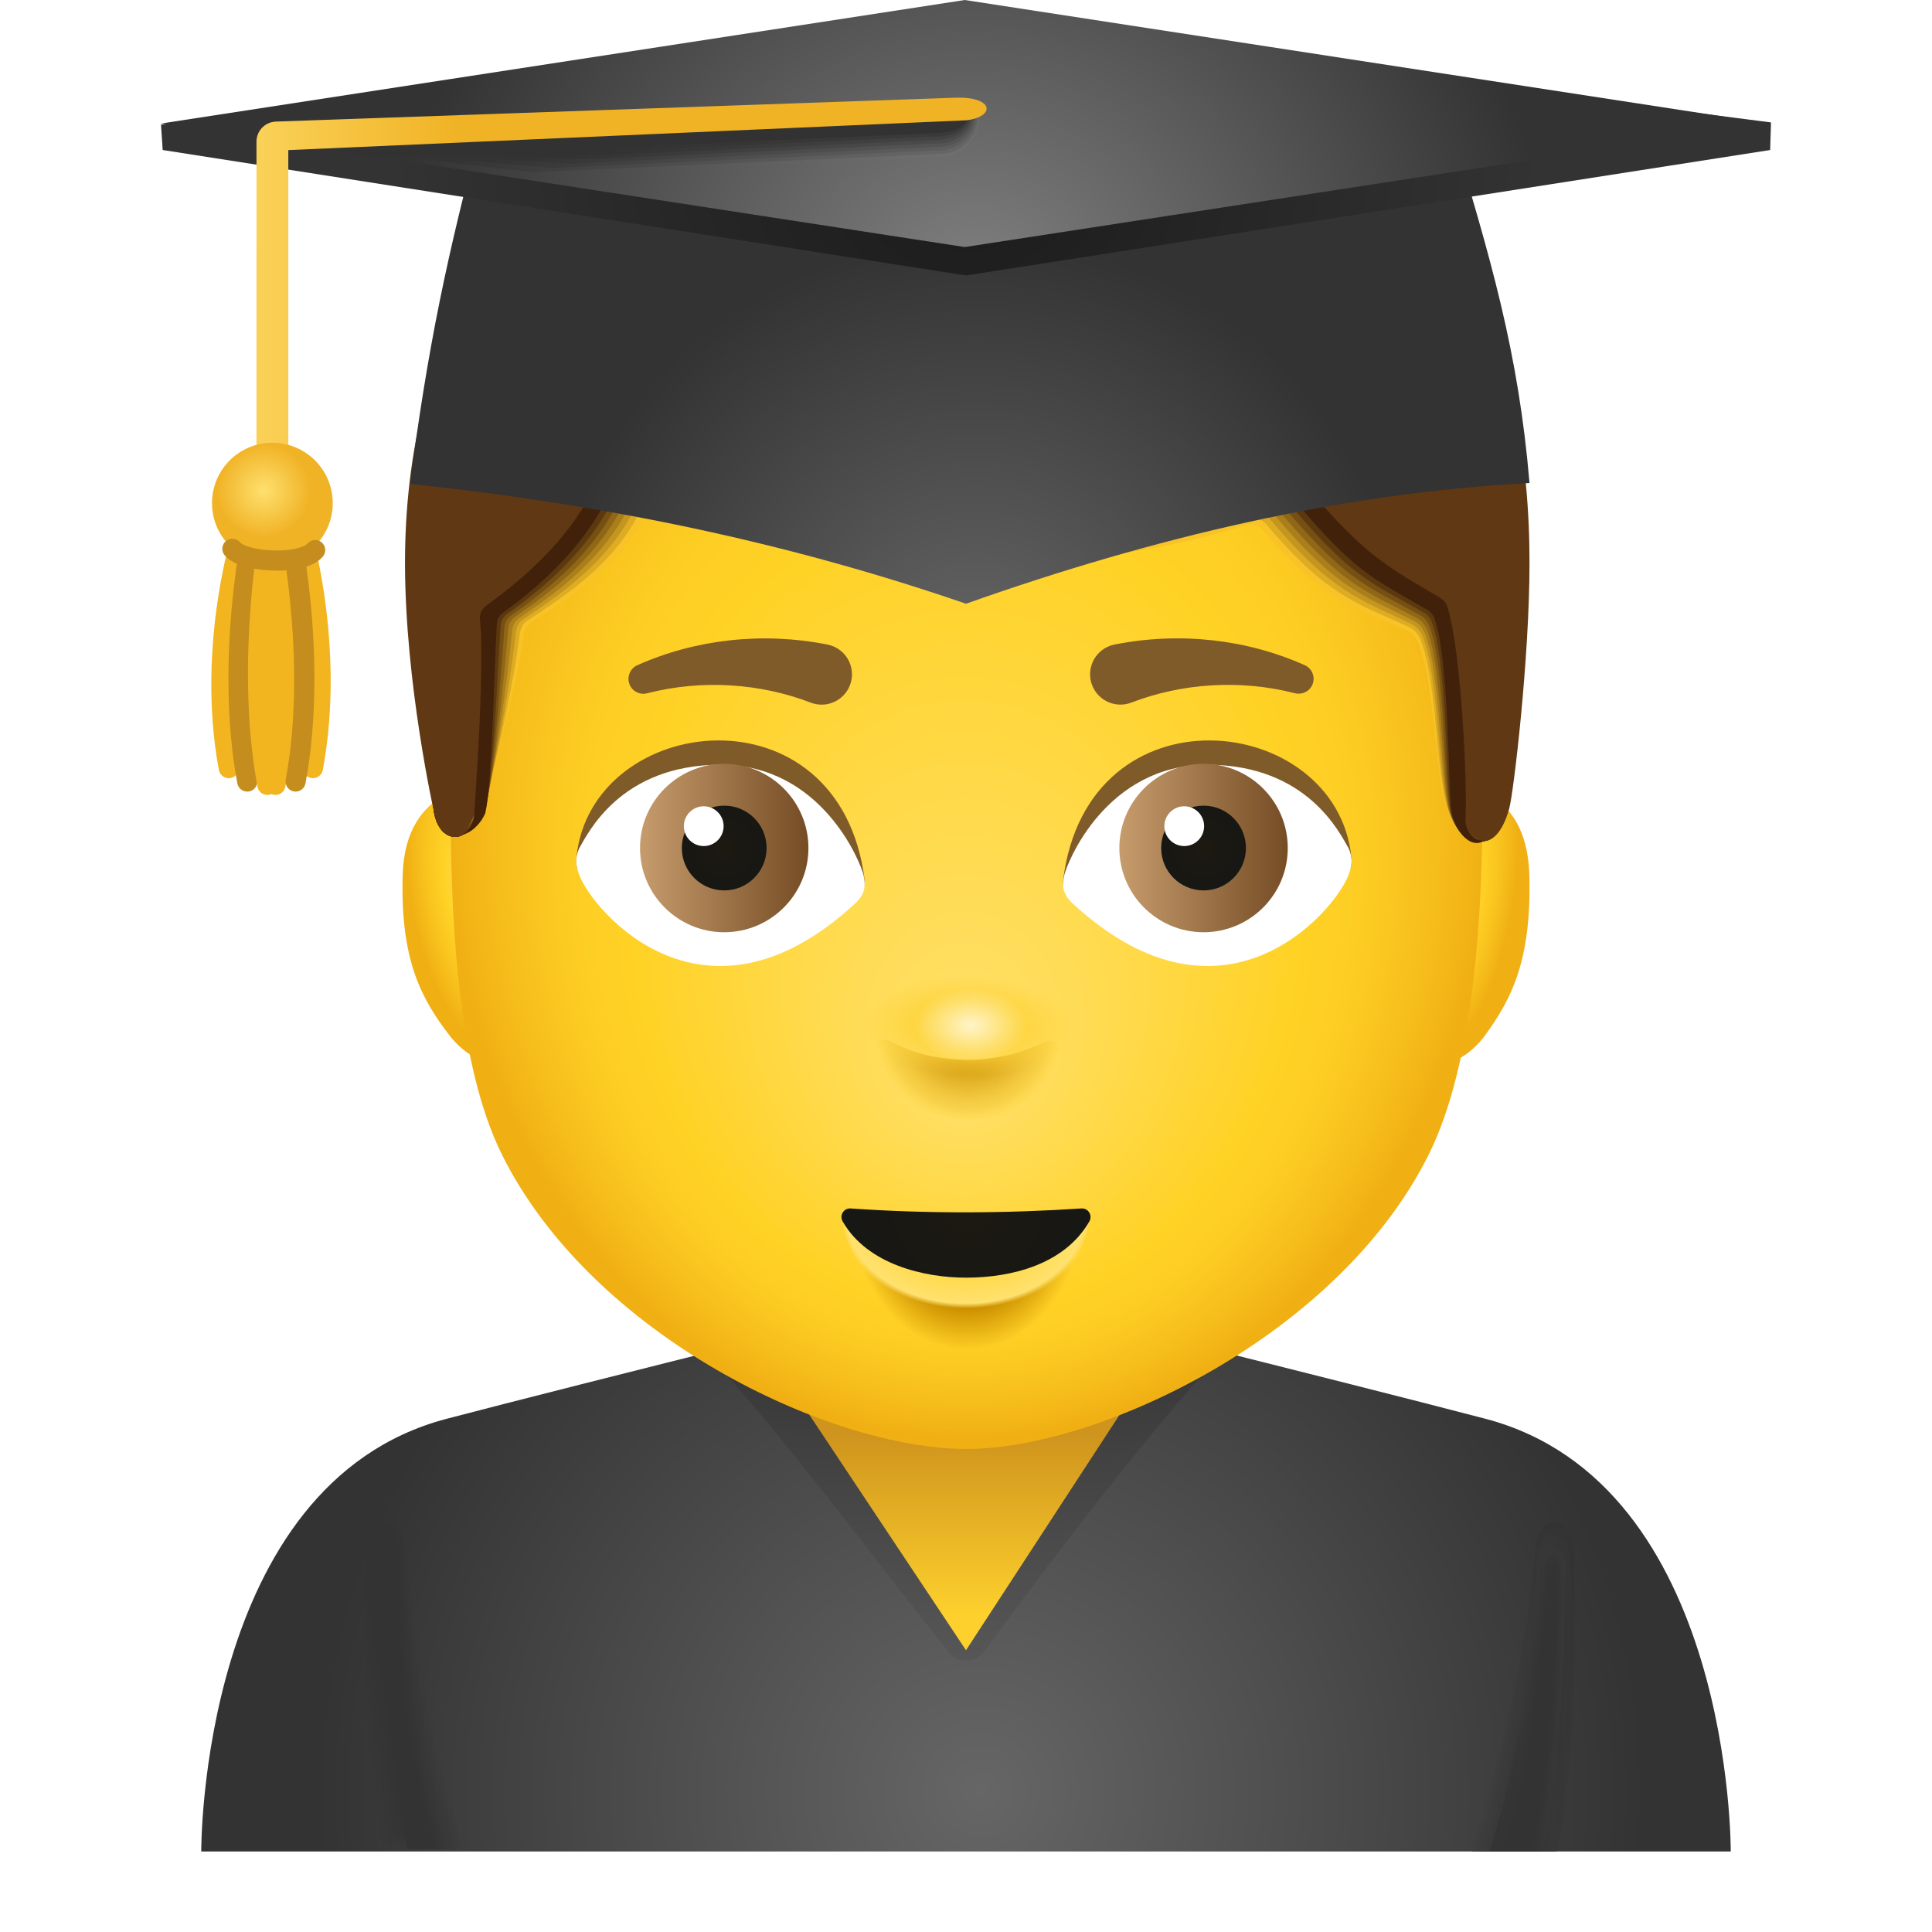 <svg xmlns="http://www.w3.org/2000/svg" xmlns:xlink="http://www.w3.org/1999/xlink" viewBox="0 0 48 48"><radialGradient id="ShTVoCSGRet6CGU9rMM59a" cx="24.371" cy="3.5" r="16.526" gradientTransform="matrix(1 0 0 -1 0 48)" gradientUnits="userSpaceOnUse"><stop offset="0" stop-color="#666"/><stop offset=".999" stop-color="#333"/></radialGradient><path fill="url(#ShTVoCSGRet6CGU9rMM59a)" d="M43,46c0,0,0.054-9.133-6.089-10.749C33.774,34.426,24.018,32,24.001,32s-9.774,2.426-12.91,3.251C4.947,36.867,5,46,5,46H43z"/><linearGradient id="ShTVoCSGRet6CGU9rMM59b" x1="24.136" x2="23.947" y1="2.937" y2="15.339" gradientTransform="matrix(1 0 0 -1 0 48)" gradientUnits="userSpaceOnUse"><stop offset="0" stop-color="#666"/><stop offset=".554" stop-color="#4a4a4a"/><stop offset=".999" stop-color="#333"/></linearGradient><path fill="url(#ShTVoCSGRet6CGU9rMM59b)" d="M23.529,40.994c-1.734-2.157-3.748-4.93-5.931-7.346c-0.38-0.748,0.058-1.992,1.477-2.126c3.237-0.335,6.628-0.46,9.749,0.023c1.472,0.298,1.862,1.581,1.477,2.121c-1.833,2.022-4.048,4.912-5.819,7.322C24.259,41.34,23.757,41.342,23.529,40.994z"/><linearGradient id="ShTVoCSGRet6CGU9rMM59c" x1="23.937" x2="23.937" y1="7.894" y2="12.346" gradientTransform="matrix(1 0 0 -1 0 48)" gradientUnits="userSpaceOnUse"><stop offset="0" stop-color="#fdd02d"/><stop offset=".999" stop-color="#cf941d"/></linearGradient><path fill="url(#ShTVoCSGRet6CGU9rMM59c)" d="M24,41L24,41l-5.156-7.75c-1.141-1.531,11.266-1.484,10.195,0.024L24,41z"/><radialGradient id="ShTVoCSGRet6CGU9rMM59d" cx="23.295" cy="3.33" r="15.162" gradientTransform="matrix(1 0 0 -.992 0 47.921)" gradientUnits="userSpaceOnUse"><stop offset="0" stop-color="#666"/><stop offset=".999" stop-color="#333"/></radialGradient><path fill="url(#ShTVoCSGRet6CGU9rMM59d)" d="M9.082,38.512c-0.008,1.172-0.029,2.389,0.018,3.634c0.046,1.244,0.158,2.514,0.416,3.791 h1.055h1.055c-0.386-1.248-0.709-2.412-0.972-3.614c-0.262-1.203-0.464-2.444-0.607-3.848C9.981,37.565,9.094,37.608,9.082,38.512z"/><radialGradient id="ShTVoCSGRet6CGU9rMM59e" cx="22.376" cy="3.293" r="14.119" gradientTransform="matrix(1 0 0 -.992 0 47.921)" gradientUnits="userSpaceOnUse"><stop offset="0" stop-color="#5f5f5f"/><stop offset=".999" stop-color="#333"/></radialGradient><path fill="url(#ShTVoCSGRet6CGU9rMM59e)" d="M9.14,38.606c-0.003,1.168-0.014,2.37,0.039,3.596c0.05,1.192,0.161,2.405,0.404,3.629 c0.006,0.035,0.917,0.07,0.924,0.106h0.504h0.504c-0.216-0.7-0.41-1.373-0.583-2.041c-0.126-0.487-0.24-0.971-0.344-1.463 c-0.034-0.16-0.067-0.321-0.098-0.483c-0.132-0.674-0.245-1.365-0.341-2.096c-0.049-0.373-0.094-0.757-0.134-1.153 c-0.042-0.567-0.402-0.766-0.639-0.622C9.263,38.132,9.141,38.314,9.14,38.606z"/><radialGradient id="ShTVoCSGRet6CGU9rMM59f" cx="21.482" cy="3.259" r="13.11" gradientTransform="matrix(1 0 0 -.992 0 47.921)" gradientUnits="userSpaceOnUse"><stop offset="0" stop-color="#575757"/><stop offset=".999" stop-color="#333"/></radialGradient><path fill="url(#ShTVoCSGRet6CGU9rMM59f)" d="M9.199,38.7c0.003,1.165,0,2.352,0.059,3.558c0.054,1.138,0.164,2.296,0.392,3.466 c0.012,0.07,0.779,0.142,0.793,0.213h0.481h0.481c-0.209-0.677-0.394-1.329-0.557-1.975c-0.119-0.472-0.227-0.943-0.324-1.419 c-0.032-0.157-0.063-0.314-0.093-0.471c-0.124-0.654-0.229-1.324-0.319-2.03c-0.046-0.36-0.089-0.73-0.127-1.113 c-0.04-0.523-0.345-0.74-0.548-0.674C9.341,38.254,9.197,38.413,9.199,38.7z"/><radialGradient id="ShTVoCSGRet6CGU9rMM59g" cx="20.603" cy="3.231" r="12.12" gradientTransform="matrix(1 0 0 -.992 0 47.921)" gradientUnits="userSpaceOnUse"><stop offset="0" stop-color="#505050"/><stop offset=".999" stop-color="#333"/></radialGradient><path fill="url(#ShTVoCSGRet6CGU9rMM59g)" d="M9.257,38.793c0.008,1.161,0.014,2.333,0.08,3.52c0.057,1.086,0.166,2.188,0.38,3.302 c0.018,0.106,0.641,0.212,0.662,0.319h0.458h0.458c-0.202-0.654-0.378-1.284-0.532-1.909c-0.113-0.458-0.214-0.914-0.305-1.374 c-0.03-0.153-0.059-0.306-0.087-0.459c-0.115-0.634-0.213-1.282-0.298-1.965c-0.043-0.348-0.083-0.704-0.121-1.073 c-0.038-0.478-0.288-0.715-0.457-0.725C9.42,38.375,9.252,38.514,9.257,38.793z"/><radialGradient id="ShTVoCSGRet6CGU9rMM59h" cx="19.724" cy="3.207" r="11.133" gradientTransform="matrix(1 0 0 -.992 0 47.921)" gradientUnits="userSpaceOnUse"><stop offset="0" stop-color="#494949"/><stop offset=".999" stop-color="#333"/></radialGradient><path fill="url(#ShTVoCSGRet6CGU9rMM59h)" d="M9.316,38.888c0.014,1.157,0.029,2.314,0.101,3.484c0.061,1.033,0.169,2.079,0.368,3.139 c0.024,0.141,0.503,0.283,0.532,0.426h0.435h0.435c-0.195-0.631-0.362-1.239-0.507-1.843c-0.106-0.444-0.201-0.885-0.285-1.331 c-0.028-0.149-0.055-0.298-0.081-0.448c-0.107-0.614-0.197-1.241-0.276-1.899c-0.041-0.335-0.078-0.679-0.114-1.033 c-0.036-0.435-0.232-0.69-0.366-0.777C9.499,38.496,9.308,38.613,9.316,38.888z"/><radialGradient id="ShTVoCSGRet6CGU9rMM59i" cx="18.846" cy="3.184" r="10.147" gradientTransform="matrix(1 0 0 -.992 0 47.921)" gradientUnits="userSpaceOnUse"><stop offset="0" stop-color="#424242"/><stop offset=".999" stop-color="#333"/></radialGradient><path fill="url(#ShTVoCSGRet6CGU9rMM59i)" d="M9.374,38.982c0.019,1.154,0.043,2.294,0.122,3.446c0.065,0.98,0.171,1.97,0.355,2.977 c0.03,0.177,0.365,0.353,0.401,0.532h0.411h0.411c-0.188-0.608-0.346-1.195-0.482-1.776c-0.1-0.43-0.187-0.856-0.265-1.287 c-0.026-0.145-0.051-0.291-0.075-0.437c-0.098-0.594-0.181-1.2-0.255-1.834c-0.038-0.322-0.073-0.653-0.108-0.992 c-0.034-0.391-0.175-0.664-0.276-0.829C9.577,38.617,9.363,38.712,9.374,38.982z"/><radialGradient id="ShTVoCSGRet6CGU9rMM59j" cx="17.967" cy="3.163" r="9.163" gradientTransform="matrix(1 0 0 -.992 0 47.921)" gradientUnits="userSpaceOnUse"><stop offset="0" stop-color="#3a3a3a"/><stop offset=".999" stop-color="#333"/></radialGradient><path fill="url(#ShTVoCSGRet6CGU9rMM59j)" d="M9.433,39.075c0.025,1.15,0.057,2.275,0.143,3.408c0.069,0.928,0.174,1.86,0.343,2.814 c0.036,0.211,0.227,0.425,0.27,0.639h0.388h0.388c-0.181-0.585-0.33-1.15-0.456-1.71c-0.093-0.415-0.174-0.828-0.246-1.242 c-0.024-0.141-0.047-0.283-0.07-0.425c-0.09-0.575-0.165-1.158-0.233-1.768c-0.035-0.31-0.068-0.627-0.101-0.953 c-0.032-0.346-0.118-0.638-0.185-0.88C9.656,38.738,9.418,38.811,9.433,39.075z"/><path fill="#333" d="M9.491,39.169c0.03,1.147,0.072,2.256,0.164,3.371s0.236,2.233,0.47,3.396h0.365h0.365 c-0.174-0.563-0.314-1.105-0.431-1.643c-0.117-0.538-0.21-1.071-0.29-1.611c-0.081-0.554-0.148-1.117-0.212-1.703 C9.86,40.392,9.8,39.783,9.735,39.135C9.735,38.859,9.474,38.91,9.491,39.169z"/><radialGradient id="ShTVoCSGRet6CGU9rMM59k" cx="-224.893" cy="3.33" r="15.162" gradientTransform="rotate(180 -99.996 24)" gradientUnits="userSpaceOnUse"><stop offset="0" stop-color="#666"/><stop offset=".999" stop-color="#333"/></radialGradient><path fill="url(#ShTVoCSGRet6CGU9rMM59k)" d="M39.113,38.517c0.017,2.362,0.081,4.909-0.434,7.483H36.57 c0.772-2.516,1.293-4.69,1.579-7.521C38.214,37.563,39.101,37.606,39.113,38.517z"/><radialGradient id="ShTVoCSGRet6CGU9rMM59l" cx="-276.138" cy="3.303" r="19.7" gradientTransform="matrix(-.714 0 0 -1 -171.422 48)" gradientUnits="userSpaceOnUse"><stop offset="0" stop-color="#5f5f5f"/><stop offset=".999" stop-color="#333"/></radialGradient><path fill="url(#ShTVoCSGRet6CGU9rMM59l)" d="M39.055,38.612c0.006,2.355,0.046,4.847-0.463,7.388H36.68 c0.762-2.485,1.231-4.63,1.513-7.426C38.249,37.749,39.047,37.794,39.055,38.612z"/><radialGradient id="ShTVoCSGRet6CGU9rMM59m" cx="-395.651" cy="3.276" r="30.398" gradientTransform="matrix(-.429 0 0 -1 -142.852 48)" gradientUnits="userSpaceOnUse"><stop offset="0" stop-color="#575757"/><stop offset=".999" stop-color="#333"/></radialGradient><path fill="url(#ShTVoCSGRet6CGU9rMM59m)" d="M38.996,38.707c-0.005,2.347,0.011,4.785-0.491,7.293H36.79 c0.753-2.453,1.169-4.571,1.448-7.33C38.284,37.935,38.993,37.981,38.996,38.707z"/><radialGradient id="ShTVoCSGRet6CGU9rMM59n" cx="-993.115" cy="3.25" r="84.122" gradientTransform="matrix(-.143 0 0 -1 -114.281 48)" gradientUnits="userSpaceOnUse"><stop offset="0" stop-color="#505050"/><stop offset=".999" stop-color="#333"/></radialGradient><path fill="url(#ShTVoCSGRet6CGU9rMM59n)" d="M38.938,38.801c-0.016,2.34-0.025,4.723-0.52,7.199H36.9 c0.743-2.421,1.107-4.512,1.382-7.235C38.319,38.122,38.938,38.169,38.938,38.801z"/><radialGradient id="ShTVoCSGRet6CGU9rMM59o" cx="931.9" cy="3.223" r="77.171" gradientTransform="matrix(.143 0 0 -1 -85.711 48)" gradientUnits="userSpaceOnUse"><stop offset="0" stop-color="#494949"/><stop offset=".999" stop-color="#333"/></radialGradient><path fill="url(#ShTVoCSGRet6CGU9rMM59o)" d="M38.879,38.896c-0.027,2.333-0.06,4.661-0.548,7.104H37.01 c0.733-2.389,1.046-4.453,1.317-7.14C38.355,38.308,38.884,38.356,38.879,38.896z"/><radialGradient id="ShTVoCSGRet6CGU9rMM59p" cx="242.039" cy="3.197" r="23.453" gradientTransform="matrix(.429 0 0 -1 -57.14 48)" gradientUnits="userSpaceOnUse"><stop offset="0" stop-color="#424242"/><stop offset=".999" stop-color="#333"/></radialGradient><path fill="url(#ShTVoCSGRet6CGU9rMM59p)" d="M38.821,38.991c-0.039,2.326-0.095,4.599-0.577,7.009H37.12 c0.723-2.357,0.984-4.393,1.252-7.045C38.39,38.494,38.83,38.544,38.821,38.991z"/><radialGradient id="ShTVoCSGRet6CGU9rMM59q" cx="104.067" cy="3.17" r="12.742" gradientTransform="matrix(.714 0 0 -1 -28.57 48)" gradientUnits="userSpaceOnUse"><stop offset="0" stop-color="#3a3a3a"/><stop offset=".999" stop-color="#333"/></radialGradient><path fill="url(#ShTVoCSGRet6CGU9rMM59q)" d="M38.762,39.085c-0.05,2.318-0.13,4.537-0.606,6.915H37.23 c0.714-2.326,0.922-4.334,1.186-6.95C38.425,38.681,38.775,38.732,38.762,39.085z"/><path fill="#333" d="M38.704,39.18c-0.061,2.311-0.165,4.474-0.634,6.82h-0.73c0.704-2.294,0.86-4.275,1.121-6.855 C38.46,38.867,38.721,38.919,38.704,39.18z"/><radialGradient id="ShTVoCSGRet6CGU9rMM59r" cx="-579.09" cy="1.987" r="1.867" gradientTransform="matrix(-.876 .175 -.393 -2.165 -494.657 127.816)" gradientUnits="userSpaceOnUse"><stop offset="0" stop-color="#ffe16e"/><stop offset=".461" stop-color="#ffd226"/><stop offset=".741" stop-color="#f8c21d"/><stop offset=".999" stop-color="#f0af13"/></radialGradient><path fill="url(#ShTVoCSGRet6CGU9rMM59r)" d="M12.66,19.601c-0.759-0.243-2.592-0.088-2.656,2.142c-0.06,2.109,0.464,3.07,1.159,3.976c0.78,1.016,2.183,1.008,2.067,0.201C13.115,25.113,12.66,19.601,12.66,19.601z"/><radialGradient id="ShTVoCSGRet6CGU9rMM59s" cx="-148.964" cy="1.987" r="1.867" gradientTransform="matrix(.829 .175 .372 -2.165 158.783 52.645)" gradientUnits="userSpaceOnUse"><stop offset="0" stop-color="#ffe16e"/><stop offset=".461" stop-color="#ffd226"/><stop offset=".741" stop-color="#f8c21d"/><stop offset=".999" stop-color="#f0af13"/></radialGradient><path fill="url(#ShTVoCSGRet6CGU9rMM59s)" d="M35.484,19.601c0.718-0.243,2.452-0.088,2.512,2.142c0.057,2.109-0.439,3.07-1.097,3.976c-0.738,1.016-2.065,1.008-1.955,0.201C35.053,25.113,35.484,19.601,35.484,19.601z"/><radialGradient id="ShTVoCSGRet6CGU9rMM59t" cx="31.863" cy="49.693" r="14.627" fx="31.786" fy="43.427" gradientTransform="matrix(.889 0 0 -1.069 -4.308 73.286)" gradientUnits="userSpaceOnUse"><stop offset="0" stop-color="#ffe16e"/><stop offset=".629" stop-color="#ffd226"/><stop offset=".75" stop-color="#fdcd23"/><stop offset=".899" stop-color="#f6bd1b"/><stop offset=".999" stop-color="#f0af13"/></radialGradient><path fill="url(#ShTVoCSGRet6CGU9rMM59t)" d="M36.838,19.716c0,2.89-0.193,6.659-1.343,8.971C33.256,33.191,27.296,36,24.015,36c-3.41,0-9.305-2.809-11.544-7.313c-1.149-2.312-1.279-6.081-1.279-8.971c0-0.635,0.017-1.234,0.051-1.803c0.196-3.271,0.943-5.526,2.101-7.612c2.299-4.141,6.22-6.012,10.671-6.012c4.426,0,8.329,1.841,10.633,5.945C36.031,12.695,36.838,15.43,36.838,19.716z"/><radialGradient id="ShTVoCSGRet6CGU9rMM59u" cx="23.951" cy="37.459" r="11.216" gradientTransform="matrix(.995 0 0 -1 .452 48)" gradientUnits="userSpaceOnUse"><stop offset="0" stop-color="#aa8765"/><stop offset=".059" stop-color="#a17c58"/><stop offset=".165" stop-color="#956d47"/><stop offset=".28" stop-color="#8e653c"/><stop offset=".418" stop-color="#8c6239"/><stop offset=".583" stop-color="#875d34"/><stop offset=".789" stop-color="#774e27"/><stop offset=".999" stop-color="#603813"/></radialGradient><path fill="url(#ShTVoCSGRet6CGU9rMM59u)" d="M11.774,20.328c0,0,0.321-3.984,0.12-5.147c0.905-0.657,3.722-2.63,3.32-5.714c1.157,0.961,7.092,5.006,16.598,1.82c2.113,2.579,2.515,2.68,4.124,3.641c0.402,1.112,0.553,4.76,0.503,5.367s0.704,1.062,1.056-0.202C37.606,19.695,38,16.346,38,14c0-5-1.547-12.643-13.884-12.747C12.14,1.152,10.062,8.979,10.062,13.979c0,3,0.725,6.215,0.725,6.215C10.925,20.951,11.611,20.984,11.774,20.328z"/><radialGradient id="ShTVoCSGRet6CGU9rMM59v" cx="23.965" cy="35.216" r="11.687" gradientTransform="matrix(.954 -.281 -.279 -.961 11.098 53.345)" gradientUnits="userSpaceOnUse"><stop offset="0" stop-color="#aa8765"/><stop offset=".145" stop-color="#a17c57"/><stop offset=".441" stop-color="#926941"/><stop offset=".629" stop-color="#8c6239"/><stop offset=".711" stop-color="#875d34"/><stop offset=".814" stop-color="#774e27"/><stop offset=".919" stop-color="#603813"/></radialGradient><path fill="url(#ShTVoCSGRet6CGU9rMM59v)" d="M37.036,13.333c-0.03-0.099-0.101-0.179-0.19-0.231c-1.459-0.859-2.662-2.693-4.568-4.989 c-0.106-0.128-0.284-0.181-0.442-0.131c-8.114,2.613-14.926,0.077-17.213-1.39C14.334,6.406,14.001,6.637,14,6.983 c-0.012,4.21-1.761,6.11-3.068,6.792c-0.155,0.081-0.228,0.237-0.235,0.412c-0.058,1.359-0.205,4.163,0.022,5.526 c0.04,0.299,0.067,0.479,0.067,0.479c0.138,0.757,0.822,0.79,0.985,0.134c0,0,0.286-3.548,0.149-4.925 c-0.014-0.142,0.051-0.28,0.165-0.364c0.95-0.695,3.026-2.316,3.154-4.741c0.017-0.324,0.362-0.521,0.63-0.341 c2.024,1.362,7.501,4.056,15.652,1.417c0.158-0.051,0.338,0.002,0.444,0.131c1.894,2.294,2.352,2.48,3.798,3.338 c0.088,0.052,0.161,0.133,0.19,0.232c0.366,1.255,0.503,4.638,0.455,5.22c-0.05,0.607,0.703,1.062,1.055-0.202 c0.014-0.051,0.035-0.153,0.06-0.295C37.696,18.917,37.413,14.59,37.036,13.333z"/><radialGradient id="ShTVoCSGRet6CGU9rMM59w" cx="24.014" cy="35.063" r="11.572" gradientTransform="matrix(.955 -.281 -.279 -.961 11.024 53.365)" gradientUnits="userSpaceOnUse"><stop offset="0" stop-color="#9f7c59"/><stop offset=".081" stop-color="#9b7652"/><stop offset=".416" stop-color="#8c633c"/><stop offset=".629" stop-color="#865c34"/><stop offset=".719" stop-color="#81572f"/><stop offset=".831" stop-color="#714822"/><stop offset=".919" stop-color="#603813"/></radialGradient><path fill="url(#ShTVoCSGRet6CGU9rMM59w)" d="M14.071,7.255c0.021,3.627-1.444,5.555-2.683,6.386c-0.151,0.101-0.29,0.203-0.411,0.289 c-0.129,0.092-0.192,0.244-0.196,0.418c-0.028,1.131-0.12,3.172-0.059,4.418c0.002,0.364-0.011,0.671-0.01,0.902 c0.003,0.02,0.006,0.041,0.009,0.06c0.039,0.291,0.065,0.467,0.065,0.467c0.138,0.757,0.822,0.79,0.985,0.134 c0,0,0.286-3.548,0.149-4.925c-0.014-0.142,0.051-0.28,0.165-0.364c0.95-0.695,3.026-2.316,3.154-4.741 c0.017-0.324,0.362-0.521,0.63-0.341c2.024,1.362,7.501,4.056,15.652,1.417c0.158-0.051,0.338,0.002,0.444,0.131 c1.894,2.294,2.352,2.48,3.798,3.338c0.088,0.052,0.161,0.133,0.19,0.232c0.366,1.255,0.503,4.638,0.455,5.22 c-0.05,0.607,0.703,1.062,1.055-0.202c0.014-0.051,0.035-0.153,0.06-0.295c-0.006-0.118-0.024-0.494-0.023-0.961 c0.003-1.478-0.243-4.386-0.547-5.401c-0.029-0.096-0.097-0.173-0.182-0.225c-0.018-0.011-0.036-0.022-0.055-0.033 c-1.438-0.87-2.555-2.454-4.441-4.725c-0.106-0.128-0.284-0.181-0.442-0.131c-8.114,2.613-14.855,0.01-17.142-1.457 C14.404,6.678,14.068,6.909,14.071,7.255z"/><radialGradient id="ShTVoCSGRet6CGU9rMM59x" cx="24.043" cy="34.91" r="11.503" gradientTransform="matrix(.955 -.281 -.28 -.961 10.945 53.38)" gradientUnits="userSpaceOnUse"><stop offset="0" stop-color="#95704e"/><stop offset=".021" stop-color="#946f4c"/><stop offset=".392" stop-color="#855d36"/><stop offset=".629" stop-color="#7f562e"/><stop offset=".731" stop-color="#7a5129"/><stop offset=".857" stop-color="#6a421c"/><stop offset=".919" stop-color="#603813"/></radialGradient><path fill="url(#ShTVoCSGRet6CGU9rMM59x)" d="M14.141,7.525c0.052,3.504-1.489,5.441-2.739,6.248c-0.152,0.098-0.281,0.21-0.382,0.309 c-0.102,0.101-0.155,0.252-0.157,0.424c-0.01,1.19-0.092,3.299-0.042,4.337c-0.013,0.364-0.069,0.647-0.109,0.831 c0.003,0.022,0.007,0.044,0.01,0.065c0.038,0.283,0.063,0.454,0.063,0.454c0.138,0.757,0.822,0.79,0.985,0.134 c0,0,0.286-3.548,0.149-4.925c-0.014-0.142,0.051-0.28,0.165-0.364c0.95-0.695,3.026-2.316,3.154-4.741 c0.017-0.324,0.362-0.521,0.63-0.341c2.024,1.362,7.501,4.056,15.652,1.417c0.158-0.051,0.338,0.002,0.444,0.131 c1.894,2.294,2.352,2.48,3.798,3.338c0.088,0.052,0.161,0.133,0.19,0.232c0.366,1.255,0.503,4.638,0.455,5.22 c-0.05,0.607,0.703,1.062,1.055-0.202c0.014-0.051,0.035-0.153,0.06-0.295c-0.049-0.038-0.102-0.42-0.097-0.886 c0.015-1.329-0.237-4.319-0.553-5.375c-0.028-0.093-0.093-0.168-0.174-0.22c-0.018-0.012-0.036-0.023-0.055-0.034 c-1.442-0.868-2.479-2.219-4.369-4.494c-0.106-0.128-0.284-0.181-0.442-0.131C23.718,11.27,17.047,8.601,14.76,7.134 C14.475,6.949,14.135,7.18,14.141,7.525z"/><radialGradient id="ShTVoCSGRet6CGU9rMM59y" cx="24.066" cy="34.757" r="11.438" gradientTransform="matrix(.956 -.281 -.28 -.961 10.87 53.392)" gradientUnits="userSpaceOnUse"><stop offset="0" stop-color="#8a6542"/><stop offset=".346" stop-color="#7f5731"/><stop offset=".629" stop-color="#795029"/><stop offset=".745" stop-color="#744b24"/><stop offset=".888" stop-color="#643c17"/><stop offset=".919" stop-color="#603813"/></radialGradient><path fill="url(#ShTVoCSGRet6CGU9rMM59y)" d="M14.212,7.796c0.092,3.381-1.533,5.328-2.794,6.109c-0.152,0.095-0.273,0.217-0.353,0.33 c-0.076,0.109-0.119,0.259-0.118,0.43c0.01,1.249-0.065,3.426-0.024,4.257c-0.028,0.363-0.127,0.622-0.208,0.76 c0.003,0.024,0.007,0.047,0.01,0.07c0.037,0.276,0.062,0.441,0.062,0.441c0.138,0.757,0.822,0.79,0.985,0.134 c0,0,0.286-3.548,0.149-4.925c-0.014-0.142,0.051-0.28,0.165-0.364c0.95-0.695,3.026-2.316,3.154-4.741 c0.017-0.324,0.362-0.521,0.63-0.341c2.024,1.362,7.501,4.056,15.652,1.417c0.158-0.051,0.338,0.002,0.444,0.131 c1.894,2.294,2.352,2.48,3.798,3.338c0.088,0.052,0.161,0.133,0.19,0.232c0.366,1.255,0.503,4.638,0.455,5.22 c-0.05,0.607,0.703,1.062,1.055-0.202c0.014-0.051,0.035-0.153,0.06-0.295c-0.093,0.041-0.181-0.347-0.171-0.811 c0.025-1.179-0.232-4.252-0.56-5.348c-0.027-0.09-0.089-0.163-0.166-0.215c-0.018-0.012-0.036-0.024-0.055-0.035 c-1.445-0.866-2.403-1.984-4.296-4.263c-0.106-0.128-0.284-0.181-0.442-0.131c-8.114,2.613-14.714-0.123-17.001-1.59 C14.545,7.22,14.202,7.451,14.212,7.796z"/><radialGradient id="ShTVoCSGRet6CGU9rMM59z" cx="24.089" cy="34.604" r="11.374" gradientTransform="matrix(.957 -.281 -.28 -.961 10.796 53.404)" gradientUnits="userSpaceOnUse"><stop offset="0" stop-color="#805a36"/><stop offset=".285" stop-color="#79512b"/><stop offset=".629" stop-color="#734a23"/><stop offset=".765" stop-color="#6e451e"/><stop offset=".919" stop-color="#603813"/></radialGradient><path fill="url(#ShTVoCSGRet6CGU9rMM59z)" d="M14.282,8.067c0.123,3.257-1.577,5.214-2.85,5.971c-0.153,0.091-0.266,0.222-0.323,0.351 c-0.051,0.115-0.082,0.267-0.079,0.436c0.03,1.308-0.038,3.554-0.007,4.177c-0.044,0.363-0.185,0.598-0.307,0.689 c0.004,0.026,0.007,0.051,0.011,0.075c0.036,0.268,0.06,0.429,0.06,0.429c0.138,0.757,0.822,0.79,0.985,0.134 c0,0,0.286-3.548,0.149-4.925c-0.014-0.142,0.051-0.28,0.165-0.364c0.95-0.695,3.026-2.316,3.154-4.741 c0.017-0.324,0.362-0.521,0.63-0.341c2.024,1.362,7.501,4.056,15.652,1.417c0.158-0.051,0.338,0.002,0.444,0.131 c1.894,2.294,2.352,2.48,3.798,3.338c0.088,0.052,0.161,0.133,0.19,0.232c0.366,1.255,0.503,4.638,0.455,5.22 c-0.05,0.607,0.703,1.062,1.055-0.202c0.014-0.051,0.035-0.153,0.06-0.295c-0.137,0.121-0.26-0.274-0.244-0.736 c0.034-1.03-0.227-4.185-0.567-5.321c-0.026-0.086-0.085-0.158-0.159-0.209c-0.018-0.012-0.036-0.024-0.055-0.035 c-1.449-0.864-2.327-1.749-4.223-4.032c-0.106-0.128-0.284-0.181-0.442-0.131C23.72,11.948,17.19,9.146,14.903,7.678 C14.616,7.491,14.269,7.722,14.282,8.067z"/><radialGradient id="ShTVoCSGRet6CGU9rMM59A" cx="24.113" cy="34.451" r="11.311" gradientTransform="matrix(.958 -.281 -.28 -.961 10.716 53.417)" gradientUnits="userSpaceOnUse"><stop offset="0" stop-color="#754f2a"/><stop offset=".151" stop-color="#724b26"/><stop offset=".629" stop-color="#6d441e"/><stop offset=".8" stop-color="#683f19"/><stop offset=".919" stop-color="#603813"/></radialGradient><path fill="url(#ShTVoCSGRet6CGU9rMM59A)" d="M14.352,8.338c0.154,3.134-1.622,5.101-2.906,5.833c-0.154,0.088-0.26,0.227-0.294,0.371 c-0.028,0.122-0.046,0.274-0.039,0.442c0.052,1.367-0.01,3.681,0.01,4.097c-0.059,0.363-0.242,0.573-0.406,0.619 c0.004,0.027,0.008,0.054,0.011,0.079c0.035,0.26,0.058,0.416,0.058,0.416c0.138,0.757,0.822,0.79,0.985,0.134 c0,0,0.286-3.548,0.149-4.925c-0.014-0.142,0.051-0.28,0.165-0.364c0.95-0.695,3.026-2.316,3.154-4.741 c0.017-0.324,0.362-0.521,0.63-0.341c2.024,1.362,7.501,4.056,15.652,1.417c0.158-0.051,0.338,0.002,0.444,0.131 c1.894,2.294,2.352,2.48,3.798,3.338c0.088,0.052,0.161,0.133,0.19,0.232c0.366,1.255,0.503,4.638,0.455,5.22 c-0.05,0.607,0.703,1.062,1.055-0.202c0.014-0.051,0.035-0.153,0.06-0.295c-0.181,0.2-0.339-0.201-0.318-0.661 c0.04-0.881-0.222-4.118-0.574-5.294c-0.025-0.083-0.081-0.153-0.151-0.204c-0.018-0.013-0.036-0.025-0.055-0.036 c-1.452-0.862-2.251-1.514-4.151-3.801c-0.106-0.128-0.284-0.181-0.442-0.131c-8.114,2.613-14.574-0.256-16.861-1.723 C14.686,7.761,14.336,7.993,14.352,8.338z"/><radialGradient id="ShTVoCSGRet6CGU9rMM59B" cx="24.136" cy="34.298" r="11.248" gradientTransform="matrix(.959 -.281 -.281 -.961 10.642 53.43)" gradientUnits="userSpaceOnUse"><stop offset="0" stop-color="#6b431f"/><stop offset=".629" stop-color="#663e18"/><stop offset=".9" stop-color="#613914"/><stop offset=".919" stop-color="#603813"/></radialGradient><path fill="url(#ShTVoCSGRet6CGU9rMM59B)" d="M14.423,8.609c0.179,3.011-1.666,4.987-2.962,5.694c-0.154,0.084-0.257,0.232-0.265,0.392 c-0.006,0.128-0.009,0.281,0,0.447c0.075,1.426,0.017,3.809,0.027,4.017c-0.075,0.363-0.3,0.549-0.505,0.548 c0.004,0.029,0.008,0.057,0.012,0.084c0.034,0.253,0.056,0.403,0.056,0.403c0.138,0.757,0.822,0.79,0.985,0.134 c0,0,0.286-3.548,0.149-4.925c-0.014-0.142,0.051-0.28,0.165-0.364c0.95-0.695,3.026-2.316,3.154-4.741 c0.017-0.324,0.362-0.521,0.63-0.341c2.024,1.362,7.501,4.056,15.652,1.417c0.158-0.051,0.338,0.002,0.444,0.131 c1.894,2.294,2.352,2.48,3.798,3.338c0.088,0.052,0.161,0.133,0.19,0.232c0.366,1.255,0.503,4.638,0.455,5.22 c-0.05,0.607,0.703,1.062,1.055-0.202c0.014-0.051,0.035-0.153,0.06-0.295c-0.225,0.28-0.42-0.128-0.392-0.586 c0.045-0.731-0.216-4.051-0.581-5.268c-0.024-0.08-0.077-0.148-0.143-0.198c-0.017-0.013-0.036-0.026-0.055-0.037 c-1.456-0.861-2.175-1.279-4.078-3.57c-0.106-0.128-0.284-0.181-0.442-0.131c-8.114,2.613-14.503-0.322-16.79-1.79 C14.756,8.032,14.401,8.264,14.423,8.609z"/><path fill="#603813" d="M37.061,19.286c0.048-0.582-0.211-3.984-0.587-5.241c-0.03-0.099-0.101-0.179-0.19-0.231 c-1.459-0.859-2.099-1.044-4.005-3.34c-0.106-0.128-0.284-0.181-0.442-0.131c-8.114,2.613-14.433-0.389-16.72-1.856 c-0.289-0.186-0.648,0.046-0.623,0.391c0.211,2.888-1.71,4.874-3.017,5.556c-0.155,0.081-0.255,0.238-0.235,0.412 c0.151,1.364,0.083,4.389,0.083,4.389c-0.09,0.362-0.358,0.525-0.604,0.477c0.04,0.299,0.067,0.479,0.067,0.479 c0.138,0.757,0.822,0.79,0.985,0.134c0,0,0.286-3.548,0.149-4.925c-0.014-0.142,0.051-0.28,0.165-0.364 c0.95-0.695,3.026-2.316,3.154-4.741c0.017-0.324,0.362-0.521,0.63-0.341c2.024,1.362,7.501,4.056,15.652,1.417 c0.158-0.051,0.338,0.002,0.444,0.131c1.894,2.294,2.352,2.48,3.798,3.338c0.088,0.052,0.161,0.133,0.19,0.232 c0.366,1.255,0.503,4.638,0.455,5.22c-0.05,0.607,0.703,1.062,1.055-0.202c0.014-0.051,0.035-0.153,0.06-0.295 C37.258,20.157,37.023,19.743,37.061,19.286z"/><path fill="#f8c327" d="M35.476,14.77c-1.437-0.855-1.739-0.982-3.607-3.249c-0.12-0.145-0.288-0.094-0.466-0.036 c-8,2.584-13.177,0.134-15.193-1.18c-0.289-0.188-0.686-0.004-0.71,0.342c-0.158,2.297-2.163,3.586-3.122,4.24 c-0.144,0.098-0.212,0.265-0.196,0.439c0.11,1.216-0.226,4.763-0.345,4.823c0.213-0.051,1.03-3.226,1.171-4.358 c0.017-0.139,0.082-0.261,0.198-0.337c0.886-0.583,2.399-1.465,2.965-3.016c0.094-0.258,0.391-0.373,0.633-0.245 c1.827,0.963,6.988,3.008,14.117,0.864c0.175-0.053,0.368,0.007,0.486,0.147c1.502,1.773,2.383,1.94,3.553,2.462 c0.103,0.046,0.193,0.13,0.24,0.232c0.61,1.315,0.305,4.539,1.245,4.854c-0.409-0.65-0.185-4.419-0.771-5.761 C35.635,14.897,35.56,14.82,35.476,14.77z"/><path fill="#deac23" d="M15.463,10.59c-0.15,2.313-2.158,3.649-3.119,4.312c-0.023,0.016-0.044,0.033-0.063,0.051 c-0.102,0.097-0.15,0.237-0.136,0.383c0.094,1.003-0.113,3.625-0.236,4.473c-0.039,0.249-0.084,0.403-0.123,0.423 c0.082-0.02,0.203-0.258,0.324-0.616c0.302-0.953,0.707-3.006,0.804-3.867c0.016-0.135,0.078-0.254,0.191-0.329 c0.877-0.586,2.393-1.514,2.964-3.12c0.092-0.258,0.352-0.384,0.569-0.324c0.063,0.017,0.147,0.037,0.232,0.081 c1.939,0.997,7.085,2.983,14.114,0.828c0.14-0.043,0.294-0.011,0.407,0.077c0.03,0.023,0.058,0.05,0.083,0.079 c1.497,1.773,2.291,1.968,3.439,2.496c0.046,0.021,0.092,0.044,0.137,0.069c0.032,0.017,0.062,0.039,0.089,0.063 c0.057,0.051,0.105,0.114,0.135,0.187c0.41,0.97,0.388,2.957,0.634,4.02c0.109,0.47,0.308,0.848,0.6,0.893 c-0.112-0.112-0.192-0.388-0.227-0.747c-0.124-1.246-0.116-3.951-0.565-5.022c-0.038-0.091-0.112-0.168-0.197-0.218 c-1.439-0.856-1.763-0.991-3.635-3.263c-0.117-0.142-0.286-0.106-0.461-0.049c-8.028,2.595-13.25,0.103-15.264-1.216 C15.873,10.066,15.485,10.249,15.463,10.59z"/><path fill="#c4951f" d="M15.426,10.534c-0.142,2.328-2.152,3.712-3.116,4.385c-0.022,0.016-0.043,0.032-0.063,0.05 c-0.104,0.095-0.153,0.234-0.139,0.379c0.1,1.04-0.12,3.842-0.222,4.548c-0.042,0.243-0.098,0.395-0.152,0.422 c0.106-0.025,0.246-0.258,0.366-0.605c0.279-0.911,0.624-3.107,0.717-4.005c0.014-0.131,0.075-0.248,0.184-0.321 c0.867-0.588,2.387-1.562,2.964-3.224c0.09-0.257,0.326-0.353,0.505-0.403c0.055-0.015,0.147-0.002,0.236,0.045 c1.876,0.992,7.132,3.157,14.339,0.908c0.143-0.044,0.299-0.009,0.412,0.086c0.029,0.024,0.056,0.051,0.081,0.081 c1.551,1.845,2.27,2.015,3.465,2.592c0.047,0.023,0.092,0.048,0.136,0.076c0.031,0.02,0.059,0.044,0.084,0.071 c0.051,0.054,0.095,0.121,0.124,0.196c0.39,1.014,0.37,3.117,0.586,4.105c0.101,0.463,0.33,0.87,0.636,0.867 c-0.138-0.088-0.239-0.365-0.267-0.72c-0.088-1.136-0.111-3.974-0.546-5.056c-0.037-0.092-0.11-0.169-0.195-0.219 c-1.441-0.856-1.787-1-3.664-3.277c-0.115-0.139-0.284-0.117-0.455-0.062c-8.055,2.605-13.323,0.073-15.335-1.253 C15.826,10.016,15.447,10.198,15.426,10.534z"/><path fill="#aa7e1b" d="M15.39,10.478c-0.134,2.344-2.147,3.775-3.114,4.457c-0.022,0.016-0.043,0.032-0.063,0.049 c-0.106,0.093-0.156,0.231-0.142,0.375c0.107,1.076-0.126,4.058-0.208,4.623c-0.044,0.238-0.111,0.386-0.18,0.421 c0.13-0.031,0.289-0.259,0.409-0.593c0.255-0.868,0.543-3.207,0.631-4.142c0.012-0.128,0.072-0.241,0.177-0.313 c0.858-0.59,2.38-1.611,2.963-3.327c0.088-0.256,0.293-0.412,0.441-0.482c0.053-0.025,0.148-0.041,0.24,0.01 c1.814,0.986,7.18,3.331,14.564,0.989c0.145-0.046,0.306-0.007,0.416,0.094c0.028,0.026,0.055,0.053,0.08,0.083 c1.606,1.916,2.249,2.059,3.49,2.687c0.047,0.024,0.093,0.052,0.134,0.084c0.029,0.023,0.056,0.049,0.078,0.078 c0.045,0.058,0.085,0.128,0.113,0.206c0.37,1.059,0.351,3.276,0.539,4.189c0.093,0.455,0.353,0.893,0.672,0.841 c-0.163-0.064-0.288-0.342-0.307-0.694c-0.055-1.025-0.107-3.996-0.528-5.09c-0.036-0.093-0.109-0.17-0.194-0.22 c-1.443-0.857-1.811-1.009-3.693-3.291c-0.112-0.136-0.283-0.129-0.45-0.075c-8.083,2.615-13.396,0.043-15.406-1.289 C15.778,9.966,15.409,10.147,15.39,10.478z"/><path fill="#906617" d="M15.353,10.421c-0.126,2.359-2.141,3.838-3.111,4.53c-0.022,0.016-0.043,0.032-0.063,0.048 c-0.108,0.09-0.16,0.227-0.145,0.371c0.113,1.113-0.132,4.274-0.194,4.698c-0.046,0.232-0.125,0.377-0.209,0.419 c0.154-0.037,0.332-0.259,0.452-0.581c0.232-0.826,0.462-3.308,0.544-4.279c0.011-0.124,0.068-0.234,0.17-0.305 c0.849-0.593,2.374-1.66,2.962-3.431c0.085-0.255,0.262-0.441,0.377-0.56c0.048-0.05,0.148-0.08,0.245-0.026 c1.753,0.978,7.228,3.506,14.789,1.07c0.147-0.047,0.312-0.005,0.421,0.102c0.027,0.027,0.054,0.055,0.078,0.085 c1.66,1.987,2.228,2.103,3.515,2.783c0.048,0.025,0.093,0.056,0.132,0.092c0.028,0.025,0.053,0.055,0.073,0.086 c0.04,0.062,0.076,0.135,0.102,0.216c0.35,1.103,0.331,3.435,0.491,4.274c0.085,0.448,0.375,0.915,0.708,0.815 c-0.189-0.039-0.337-0.318-0.346-0.668c-0.024-0.914-0.102-4.019-0.509-5.124c-0.034-0.093-0.107-0.171-0.192-0.221 c-1.445-0.858-1.835-1.018-3.722-3.305c-0.11-0.133-0.281-0.141-0.445-0.088c-8.11,2.623-13.468,0.011-15.476-1.327 C15.73,9.916,15.371,10.096,15.353,10.421z"/><path fill="#764f13" d="M15.316,10.365c-0.118,2.375-2.136,3.902-3.109,4.603c-0.022,0.016-0.043,0.032-0.063,0.048 c-0.11,0.088-0.163,0.224-0.148,0.367c0.12,1.149-0.138,4.49-0.179,4.773c-0.049,0.227-0.139,0.368-0.237,0.418 c0.178-0.043,0.375-0.26,0.494-0.57c0.209-0.784,0.382-3.409,0.458-4.416c0.009-0.121,0.065-0.228,0.164-0.297 c0.84-0.595,2.368-1.708,2.961-3.535c0.083-0.254,0.225-0.47,0.313-0.639c0.04-0.076,0.148-0.119,0.249-0.062 c1.693,0.969,7.276,3.68,15.014,1.151c0.15-0.049,0.318-0.003,0.425,0.11c0.027,0.028,0.052,0.057,0.077,0.086 c1.714,2.058,2.208,2.145,3.541,2.878c0.048,0.026,0.093,0.06,0.131,0.099c0.027,0.028,0.05,0.06,0.068,0.094 c0.035,0.066,0.066,0.141,0.09,0.225c0.33,1.147,0.31,3.595,0.443,4.359c0.077,0.441,0.398,0.937,0.745,0.789 c-0.215-0.015-0.387-0.294-0.386-0.641c0.003-0.803-0.098-4.041-0.491-5.157c-0.033-0.094-0.105-0.172-0.19-0.222 c-1.447-0.859-1.859-1.027-3.751-3.32c-0.107-0.13-0.279-0.152-0.44-0.101c-8.139,2.635-13.542-0.017-15.548-1.361 C15.683,9.865,15.333,10.045,15.316,10.365z"/><path fill="#5c380f" d="M15.28,10.309c-0.11,2.391-2.13,3.965-3.106,4.675c-0.022,0.016-0.042,0.031-0.063,0.047 c-0.112,0.086-0.166,0.221-0.151,0.363c0.126,1.185-0.145,4.706-0.165,4.848c-0.051,0.222-0.152,0.359-0.266,0.416 c0.202-0.049,0.418-0.26,0.537-0.558c0.185-0.742,0.305-3.509,0.372-4.553c0.008-0.117,0.062-0.221,0.157-0.289 c0.831-0.598,2.362-1.757,2.96-3.639c0.081-0.254,0.184-0.496,0.249-0.718c0.03-0.101,0.149-0.159,0.253-0.097 c1.634,0.959,7.324,3.854,15.238,1.231c0.152-0.05,0.324-0.002,0.43,0.118c0.026,0.029,0.051,0.059,0.076,0.088 c1.769,2.129,2.19,2.186,3.566,2.974c0.049,0.028,0.093,0.064,0.129,0.107c0.026,0.031,0.047,0.065,0.063,0.102 c0.03,0.069,0.057,0.148,0.079,0.235c0.31,1.191,0.288,3.755,0.395,4.443c0.067,0.433,0.42,0.96,0.781,0.763 c-0.24,0.009-0.439-0.271-0.426-0.615c0.027-0.692-0.093-4.064-0.473-5.191c-0.032-0.095-0.103-0.173-0.188-0.223 c-1.449-0.86-1.883-1.036-3.78-3.334c-0.105-0.127-0.278-0.164-0.434-0.114c-8.167,2.645-13.615-0.048-15.619-1.397 C15.635,9.815,15.294,9.994,15.28,10.309z"/><path fill="#42210b" d="M36.411,20.295c0.048-0.582-0.088-4.086-0.454-5.225c-0.031-0.095-0.101-0.174-0.187-0.224 c-1.451-0.861-1.907-1.045-3.808-3.348c-0.103-0.124-0.276-0.176-0.429-0.126c-8.195,2.655-13.688-0.078-15.69-1.433 c-0.256-0.173-0.587,0.005-0.6,0.315c-0.104,2.459-2.214,4.098-3.166,4.794c-0.114,0.083-0.17,0.218-0.154,0.359 c0.132,1.222-0.151,4.922-0.151,4.922c-0.054,0.216-0.166,0.35-0.294,0.415c0.227-0.054,0.461-0.261,0.58-0.546 c0.162-0.699,0.225-3.61,0.285-4.69c0.006-0.114,0.058-0.214,0.15-0.281c0.929-0.678,2.769-2.131,3.145-4.539 c0.02-0.125,0.149-0.198,0.258-0.133c1.575,0.947,7.371,4.029,15.463,1.312c0.154-0.052,0.331,0,0.434,0.126 c1.888,2.29,2.224,2.308,3.666,3.159c0.084,0.05,0.154,0.131,0.186,0.224c0.362,1.081,0.328,4.115,0.416,4.772 c0.057,0.426,0.443,0.982,0.817,0.736C36.61,20.918,36.382,20.637,36.411,20.295z"/><radialGradient id="ShTVoCSGRet6CGU9rMM59C" cx="-15.931" cy="19.305" r="1.709" gradientTransform="matrix(1.37 0 0 -1.319 45.883 51.12)" gradientUnits="userSpaceOnUse"><stop offset=".245" stop-color="#cc9000"/><stop offset=".415" stop-color="#d09504" stop-opacity=".822"/><stop offset=".627" stop-color="#dca50f" stop-opacity=".599"/><stop offset=".851" stop-color="#eebd20" stop-opacity=".363"/><stop offset="1" stop-color="#fed12e" stop-opacity="0"/></radialGradient><path fill="url(#ShTVoCSGRet6CGU9rMM59C)" d="M24.04,26.328c-0.788,0-1.429-0.2-1.825-0.417c-0.291-0.16-0.586-0.086-0.393,0.415c0.261,0.679,0.858,1.48,2.218,1.48c1.337,0,1.936-0.773,2.204-1.445c0.206-0.516-0.091-0.568-0.344-0.449C25.412,26.14,24.808,26.328,24.04,26.328z"/><radialGradient id="ShTVoCSGRet6CGU9rMM59D" cx="-61.076" cy="71.175" r="1.76" gradientTransform="matrix(1.483 .036 .017 -.71 113.435 78.208)" gradientUnits="userSpaceOnUse"><stop offset=".479" stop-color="#fed53f"/><stop offset=".926" stop-color="#fed53f" stop-opacity=".141"/><stop offset="1" stop-color="#fed53f" stop-opacity="0"/></radialGradient><path fill="url(#ShTVoCSGRet6CGU9rMM59D)" d="M26.874,25.535c-0.018,0.757-1.286,1.339-2.831,1.302c-1.545-0.038-2.782-0.681-2.764-1.438s1.286-1.339,2.831-1.302C25.655,24.135,26.892,24.779,26.874,25.535z"/><radialGradient id="ShTVoCSGRet6CGU9rMM59E" cx="24.117" cy="-151.221" r="1.411" gradientTransform="matrix(1 0 0 -.66 0 -74.326)" gradientUnits="userSpaceOnUse"><stop offset=".004" stop-color="#fff4c9"/><stop offset="1" stop-color="#fff4c9" stop-opacity="0"/></radialGradient><ellipse cx="24.117" cy="25.419" fill="url(#ShTVoCSGRet6CGU9rMM59E)" rx="1.411" ry=".931"/><path fill="#805b2a" d="M14.322,21.29c-0.023,0.367,0.055,0.336,0.196,0.519c0,0,1.594,2.204,6.402,0.695c0.348-0.124,0.598-0.36,0.562-0.644C20.866,16.978,14.699,17.695,14.322,21.29z"/><path fill="#fff" d="M14.393,21.07c-0.12,0.258-0.082,0.464,0,0.672c0.343,0.906,3.095,4.131,6.809,0.745c0.277-0.239,0.321-0.45,0.252-0.748C21.385,21.44,20.423,19,17.902,19C15.405,19,14.601,20.719,14.393,21.07z"/><linearGradient id="ShTVoCSGRet6CGU9rMM59F" x1="15.901" x2="20.085" y1="26.931" y2="26.931" gradientTransform="matrix(1 0 0 -1 0 48)" gradientUnits="userSpaceOnUse"><stop offset="0" stop-color="#c69c6d"/><stop offset="1" stop-color="#754c24"/></linearGradient><circle cx="17.993" cy="21.069" r="2.092" fill="url(#ShTVoCSGRet6CGU9rMM59F)"/><radialGradient id="ShTVoCSGRet6CGU9rMM59G" cx="17.993" cy="26.931" r="1.053" gradientTransform="matrix(1 0 0 -1 0 48)" gradientUnits="userSpaceOnUse"><stop offset="0" stop-color="#1c1911"/><stop offset=".999" stop-color="#171714"/></radialGradient><circle cx="17.993" cy="21.069" r="1.053" fill="url(#ShTVoCSGRet6CGU9rMM59G)"/><circle cx="17.484" cy="20.526" r=".494" fill="#fff"/><path fill="#805b2a" d="M33.574,21.29c0.023,0.367-0.055,0.336-0.196,0.519c0,0-1.594,2.204-6.402,0.695c-0.348-0.124-0.598-0.36-0.562-0.644C27.03,16.978,33.197,17.695,33.574,21.29z"/><path fill="#fff" d="M33.503,21.07c0.12,0.258,0.082,0.464,0,0.672c-0.343,0.906-3.095,4.131-6.809,0.745c-0.277-0.239-0.321-0.45-0.252-0.748C26.511,21.44,27.473,19,29.994,19C32.49,19,33.295,20.719,33.503,21.07z"/><linearGradient id="ShTVoCSGRet6CGU9rMM59H" x1="209.432" x2="213.616" y1="166.932" y2="166.932" gradientTransform="translate(-181.622 -145.863)" gradientUnits="userSpaceOnUse"><stop offset="0" stop-color="#c69c6d"/><stop offset="1" stop-color="#754c24"/></linearGradient><circle cx="29.902" cy="21.069" r="2.092" fill="url(#ShTVoCSGRet6CGU9rMM59H)"/><radialGradient id="ShTVoCSGRet6CGU9rMM59I" cx="-660.475" cy="26.931" r="1.053" gradientTransform="rotate(180 -315.287 24)" gradientUnits="userSpaceOnUse"><stop offset="0" stop-color="#1c1911"/><stop offset=".999" stop-color="#171714"/></radialGradient><circle cx="29.902" cy="21.069" r="1.053" fill="url(#ShTVoCSGRet6CGU9rMM59I)"/><circle cx="29.422" cy="20.526" r=".494" fill="#fff"/><g><path fill="#805b2a" d="M32.167,17.222c-1.366-0.349-2.812-0.246-4.06,0.234c-0.388,0.149-0.824-0.044-0.974-0.433 c-0.149-0.388,0.044-0.824,0.433-0.974c0.04-0.015,0.081-0.027,0.122-0.036l0.017-0.003c1.614-0.316,3.275-0.127,4.712,0.517 c0.187,0.083,0.27,0.302,0.187,0.489c-0.075,0.167-0.258,0.251-0.429,0.207L32.167,17.222z"/></g><g><path fill="#805b2a" d="M15.833,16.528c1.437-0.643,3.098-0.833,4.712-0.517l0.013,0.003 c0.408,0.08,0.675,0.476,0.595,0.884c-0.08,0.408-0.476,0.675-0.884,0.595c-0.042-0.008-0.087-0.021-0.126-0.036 c-1.248-0.48-2.693-0.583-4.06-0.234l-0.007,0.002c-0.198,0.051-0.4-0.069-0.45-0.267C15.581,16.78,15.672,16.6,15.833,16.528z"/></g><g><radialGradient id="ShTVoCSGRet6CGU9rMM59J" cx="-44.999" cy="-63.441" r="2.561" gradientTransform="matrix(1.111 0 0 -1.309 74.016 -52.869)" gradientUnits="userSpaceOnUse"><stop offset=".696" stop-color="#cc9000"/><stop offset="1" stop-color="#cc9000" stop-opacity="0"/></radialGradient><path fill="url(#ShTVoCSGRet6CGU9rMM59J)" d="M24,32.153c-2.85,0-2.946-1.638-2.946-1.638s0.07,3.276,2.946,3.276 s2.946-3.276,2.946-3.276S26.85,32.153,24,32.153z"/><radialGradient id="ShTVoCSGRet6CGU9rMM59K" cx="31.721" cy="-208.031" r="3.95" fx="31.718" fy="-207.883" gradientTransform="matrix(.795 0 0 -.595 -1.228 -93.62)" gradientUnits="userSpaceOnUse"><stop offset=".371" stop-color="#ffd226"/><stop offset=".948" stop-color="#ffe16e"/><stop offset="1" stop-color="#ffe16e" stop-opacity="0"/></radialGradient><path fill="url(#ShTVoCSGRet6CGU9rMM59K)" d="M27.094,30.023c0,0,0.039,2.526-3.094,2.526s-3.094-2.526-3.094-2.526 s0.687,0.769,3.094,0.769S27.094,30.023,27.094,30.023z"/><radialGradient id="ShTVoCSGRet6CGU9rMM59L" cx="8.311" cy="-36.557" r="3.162" gradientTransform="matrix(.838 0 0 -.855 17.078 -1.296)" gradientUnits="userSpaceOnUse"><stop offset="0" stop-color="#1c1911"/><stop offset=".999" stop-color="#171714"/></radialGradient><path fill="url(#ShTVoCSGRet6CGU9rMM59L)" d="M21.12,30.023c-0.169,0-0.267,0.179-0.184,0.324c0.617,1.072,2.032,1.396,3.064,1.396 c1.121,0,2.446-0.324,3.064-1.396c0.083-0.144-0.015-0.324-0.184-0.324C24.975,30.148,23.055,30.157,21.12,30.023z"/></g><radialGradient id="ShTVoCSGRet6CGU9rMM59M" cx="24.259" cy="31.417" r="10.699" gradientTransform="matrix(1 0 0 -1 0 48)" gradientUnits="userSpaceOnUse"><stop offset="0" stop-color="#666"/><stop offset=".999" stop-color="#333"/></radialGradient><path fill="url(#ShTVoCSGRet6CGU9rMM59M)" d="M36,3H12c-0.898,3.336-1.383,5.691-1.813,9.021C15.207,12.553,19.697,13.518,24,15c4.693-1.664,9.364-2.753,14-3C37.726,8.753,37.041,6.415,36,3z"/><radialGradient id="ShTVoCSGRet6CGU9rMM59N" cx="24" cy="44.345" r="14.321" gradientTransform="matrix(1 0 0 -1 0 48)" gradientUnits="userSpaceOnUse"><stop offset="0" stop-color="#1a1a1a"/><stop offset=".999" stop-color="#333"/></radialGradient><polygon fill="url(#ShTVoCSGRet6CGU9rMM59N)" points="24,6.844 4.042,3.727 4,3.097 23.969,0.466 44,3.042 43.979,3.727"/><radialGradient id="ShTVoCSGRet6CGU9rMM59O" cx="24.25" cy="41.078" r="14.357" gradientTransform="matrix(.998 0 0 -.877 .006 43.091)" gradientUnits="userSpaceOnUse"><stop offset="0" stop-color="gray"/><stop offset=".999" stop-color="#333"/></radialGradient><polygon fill="url(#ShTVoCSGRet6CGU9rMM59O)" points="23.969,6.138 4,3.069 23.969,0 43.938,3.069"/><g><radialGradient id="ShTVoCSGRet6CGU9rMM59P" cx="24.276" cy="40.837" r="14.387" gradientTransform="matrix(1 0 0 -1 0 48)" gradientUnits="userSpaceOnUse"><stop offset="0" stop-color="gray"/><stop offset=".999" stop-color="#333"/></radialGradient><path fill="url(#ShTVoCSGRet6CGU9rMM59P)" d="M24.069,2.5l-8.578,0.398L6.913,3.297l0.631,0.292l5.199,0.799l5.324-0.241l5.324-0.241 c0.379,0.004,0.696-0.257,0.845-0.565S24.366,2.68,24.069,2.5z"/><radialGradient id="ShTVoCSGRet6CGU9rMM59Q" cx="24.233" cy="41.146" r="13.353" gradientTransform="matrix(1 0 0 -1 0 48)" gradientUnits="userSpaceOnUse"><stop offset="0" stop-color="#757575"/><stop offset=".999" stop-color="#333"/></radialGradient><path fill="url(#ShTVoCSGRet6CGU9rMM59Q)" d="M15.506,2.922L6.94,3.317l0.85,0.322l5.443,0.64l5.069-0.229l4.921-0.223 c0.006,0,0.137-0.006,0.142-0.006c0.369,0.002,0.671-0.23,0.819-0.507c0.15-0.28,0.143-0.605-0.112-0.787L15.506,2.922z"/><radialGradient id="ShTVoCSGRet6CGU9rMM59R" cx="24.192" cy="41.454" r="12.318" gradientTransform="matrix(1 0 0 -1 0 48)" gradientUnits="userSpaceOnUse"><stop offset="0" stop-color="#6a6a6a"/><stop offset=".999" stop-color="#333"/></radialGradient><path fill="url(#ShTVoCSGRet6CGU9rMM59R)" d="M15.522,2.945L6.966,3.337l1.07,0.352l5.687,0.481l4.814-0.218l4.662-0.211 c0.013,0,0.128-0.005,0.14-0.005c0.358,0,0.646-0.203,0.794-0.449c0.151-0.251,0.157-0.548-0.055-0.733L15.522,2.945z"/><radialGradient id="ShTVoCSGRet6CGU9rMM59S" cx="24.152" cy="41.763" r="11.284" gradientTransform="matrix(1 0 0 -1 0 48)" gradientUnits="userSpaceOnUse"><stop offset="0" stop-color="#5f5f5f"/><stop offset=".999" stop-color="#333"/></radialGradient><path fill="url(#ShTVoCSGRet6CGU9rMM59S)" d="M15.538,2.969L6.993,3.357l1.289,0.381l5.931,0.323l4.559-0.206l4.403-0.199 c0.019,0,0.12-0.004,0.138-0.004c0.348-0.001,0.621-0.176,0.768-0.391c0.152-0.223,0.171-0.492,0.001-0.68L15.538,2.969z"/><radialGradient id="ShTVoCSGRet6CGU9rMM59T" cx="24.116" cy="42.072" r="10.25" gradientTransform="matrix(1 0 0 -1 0 48)" gradientUnits="userSpaceOnUse"><stop offset="0" stop-color="#535353"/><stop offset=".999" stop-color="#323232"/></radialGradient><path fill="url(#ShTVoCSGRet6CGU9rMM59T)" d="M15.553,2.992L7.02,3.377l1.509,0.411l6.175,0.164l4.304-0.195l4.144-0.188 c0.026,0,0.112-0.003,0.136-0.003c0.338-0.003,0.596-0.149,0.742-0.334c0.154-0.195,0.185-0.436,0.057-0.626L15.553,2.992z"/><radialGradient id="ShTVoCSGRet6CGU9rMM59U" cx="24.084" cy="42.38" r="9.215" gradientTransform="matrix(1 0 0 -1 0 48)" gradientUnits="userSpaceOnUse"><stop offset="0" stop-color="#484848"/><stop offset=".999" stop-color="#323232"/></radialGradient><path fill="url(#ShTVoCSGRet6CGU9rMM59U)" d="M15.569,3.016L7.047,3.397l1.728,0.441l6.419,0.005l4.049-0.183l3.885-0.176 c0.032,0,0.104-0.002,0.134-0.003c0.328-0.005,0.571-0.121,0.716-0.276c0.156-0.166,0.199-0.379,0.114-0.572L15.569,3.016z"/><radialGradient id="ShTVoCSGRet6CGU9rMM59V" cx="24.059" cy="42.309" r="9.352" gradientTransform="matrix(1 0 0 -1 0 48)" gradientUnits="userSpaceOnUse"><stop offset="0" stop-color="#3d3d3d"/><stop offset=".999" stop-color="#323232"/></radialGradient><path fill="url(#ShTVoCSGRet6CGU9rMM59V)" d="M15.585,3.039L7.073,3.417l1.947,0.47l6.662-0.154l3.794-0.172l3.626-0.164 c0.039,0,0.096-0.001,0.132-0.002c0.318-0.007,0.547-0.093,0.69-0.218c0.158-0.137,0.213-0.323,0.17-0.518L15.585,3.039z"/><path fill="#323232" d="M9.267,3.938l6.906-0.313l6.906-0.313c0.379,0.004,0.634-0.053,0.794-0.161S24.1,2.885,24.1,2.688 l-8.5,0.375L7.1,3.438L9.267,3.938z"/></g><linearGradient id="ShTVoCSGRet6CGU9rMM59W" x1="2.204" x2="11.341" y1="40.287" y2="40.287" gradientTransform="matrix(1 0 0 -1 0 48)" gradientUnits="userSpaceOnUse"><stop offset=".2" stop-color="#fee06f"/><stop offset=".999" stop-color="#f1b326"/></linearGradient><path fill="url(#ShTVoCSGRet6CGU9rMM59W)" d="M6.663,13c-0.276,0-0.292-0.224-0.292-0.5l0.001-8.98c0-0.268,0.21-0.487,0.478-0.499l16.923-0.595c0.922-0.016,0.954,0.468,0.248,0.562L7.163,3.729V12.5C7.163,12.776,6.939,13,6.663,13z"/><g><path fill="#f2b41f" d="M5.683,19.334c-0.118,0-0.223-0.084-0.245-0.204c-0.588-3.152,0.386-6.12,0.427-6.244 c0.044-0.131,0.187-0.199,0.316-0.158c0.131,0.043,0.202,0.185,0.158,0.316c-0.01,0.029-0.974,2.973-0.411,5.994 c0.025,0.136-0.064,0.266-0.2,0.292C5.713,19.333,5.698,19.334,5.683,19.334z"/></g><g><path fill="#c48d1e" d="M6.142,19.667c-0.118,0-0.223-0.084-0.245-0.204c-0.587-3.14,0.177-6.581,0.21-6.726 c0.03-0.135,0.167-0.22,0.299-0.188c0.135,0.03,0.219,0.164,0.188,0.299c-0.008,0.035-0.773,3.488-0.206,6.524 c0.025,0.136-0.064,0.266-0.2,0.292C6.172,19.666,6.157,19.667,6.142,19.667z"/></g><g><path fill="#f2b41f" d="M6.642,19.75c-0.118,0-0.223-0.084-0.245-0.204c-0.585-3.136,0.096-6.654,0.125-6.802 c0.026-0.136,0.159-0.227,0.293-0.197c0.136,0.026,0.224,0.158,0.197,0.293c-0.007,0.036-0.691,3.574-0.125,6.614 c0.025,0.136-0.064,0.266-0.2,0.292C6.672,19.749,6.657,19.75,6.642,19.75z"/></g><g><path fill="#f2b41f" d="M6.845,19.75c-0.016,0-0.031-0.001-0.046-0.004c-0.136-0.025-0.225-0.156-0.2-0.292 c0.569-3.048,0.174-6.266,0.17-6.298c-0.017-0.137,0.08-0.262,0.217-0.279c0.136-0.021,0.262,0.079,0.279,0.217 c0.004,0.033,0.409,3.325-0.175,6.452C7.067,19.666,6.962,19.75,6.845,19.75z"/></g><g><path fill="#f2b41f" d="M7.775,19.333c-0.016,0-0.031-0.001-0.046-0.004c-0.136-0.025-0.225-0.156-0.2-0.292 c0.565-3.028-0.35-5.992-0.359-6.021c-0.042-0.132,0.032-0.272,0.163-0.313c0.131-0.041,0.272,0.032,0.313,0.163 c0.04,0.126,0.962,3.113,0.374,6.263C7.998,19.249,7.893,19.333,7.775,19.333z"/></g><g><path fill="#f2b41f" d="M6.733,19.375c-0.003,0-0.006,0-0.01,0c-0.138-0.005-0.246-0.122-0.24-0.26 c0.117-3,0.077-5.957,0.076-5.987c-0.002-0.138,0.108-0.251,0.247-0.253c0.001,0,0.002,0,0.003,0c0.137,0,0.248,0.109,0.25,0.247 c0,0.029,0.041,3-0.076,6.013C6.978,19.27,6.867,19.375,6.733,19.375z"/></g><g><path fill="#c48d1e" d="M7.345,19.667c-0.016,0-0.031-0.001-0.046-0.004c-0.136-0.025-0.225-0.156-0.2-0.292 c0.568-3.039-0.198-6.489-0.206-6.524c-0.031-0.135,0.054-0.269,0.188-0.299c0.134-0.033,0.269,0.054,0.299,0.188 c0.033,0.145,0.797,3.586,0.21,6.726C7.567,19.583,7.462,19.667,7.345,19.667z"/></g><radialGradient id="ShTVoCSGRet6CGU9rMM59X" cx="6.548" cy="35.813" r="1.158" gradientTransform="matrix(1 0 0 -1 0 48)" gradientUnits="userSpaceOnUse"><stop offset="0" stop-color="#fee06f"/><stop offset=".999" stop-color="#f1b326"/></radialGradient><circle cx="6.767" cy="12.5" r="1.5" fill="url(#ShTVoCSGRet6CGU9rMM59X)"/><g><path fill="#c48d1e" d="M6.873,14.176c-0.472,0-1.057-0.1-1.292-0.381c-0.088-0.106-0.074-0.264,0.032-0.352 c0.107-0.088,0.265-0.074,0.352,0.032c0.071,0.085,0.425,0.202,0.908,0.202c0.001,0,0.003,0,0.004,0 c0.452,0,0.706-0.105,0.761-0.17c0.087-0.106,0.246-0.122,0.352-0.033c0.106,0.088,0.122,0.246,0.033,0.352 c-0.252,0.305-0.825,0.352-1.145,0.352C6.876,14.176,6.875,14.176,6.873,14.176z"/></g></svg>